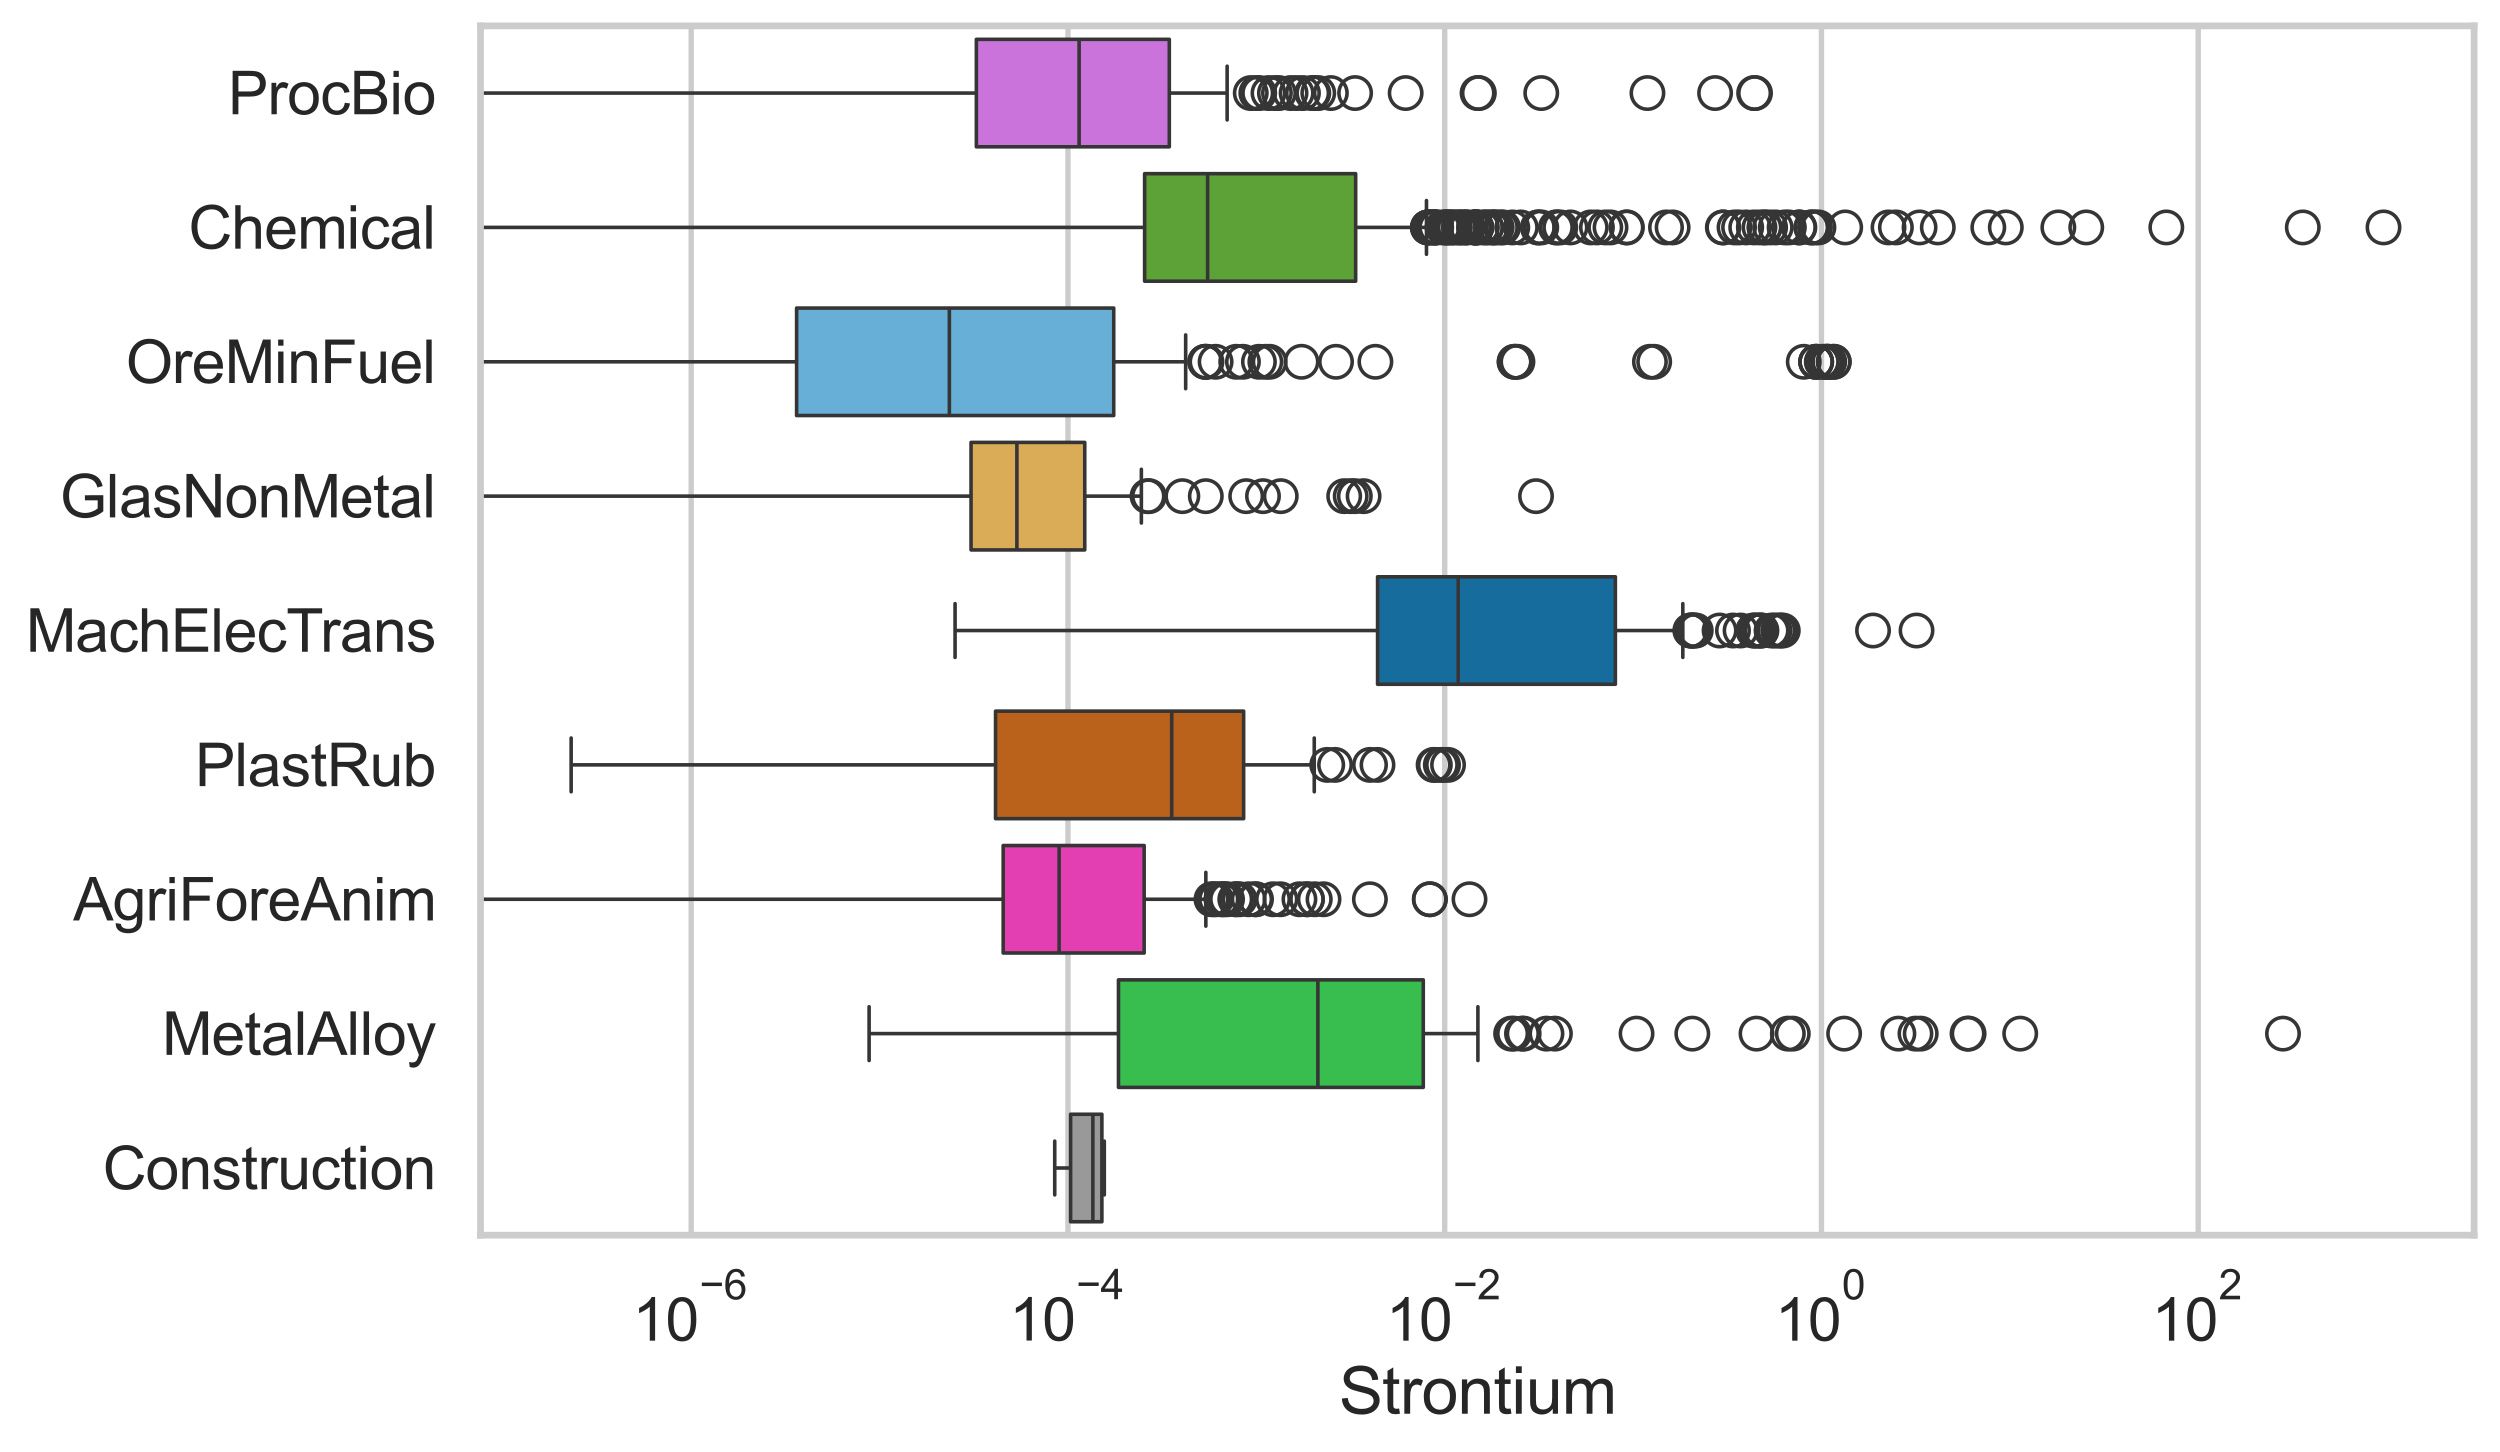<?xml version="1.0" encoding="utf-8" standalone="no"?>
<!DOCTYPE svg PUBLIC "-//W3C//DTD SVG 1.1//EN"
  "http://www.w3.org/Graphics/SVG/1.1/DTD/svg11.dtd">
<svg xmlns:xlink="http://www.w3.org/1999/xlink" width="695.577pt" height="404.121pt" viewBox="0 0 695.577 404.121" xmlns="http://www.w3.org/2000/svg" version="1.1">
 <defs>
  <style type="text/css">*{stroke-linejoin: round; stroke-linecap: butt}</style>
 </defs>
 <g id="figure_1">
  <g id="patch_1">
   <path d="M 0 404.121 
L 695.577 404.121 
L 695.577 0 
L 0 0 
z
" style="fill: #ffffff"/>
  </g>
  <g id="axes_1">
   <g id="patch_2">
    <path d="M 133.697 343.665 
L 688.377 343.665 
L 688.377 7.2 
L 133.697 7.2 
z
" style="fill: #ffffff"/>
   </g>
   <g id="matplotlib.axis_1">
    <g id="xtick_1">
     <g id="line2d_1">
      <path d="M 192.312 343.665 
L 192.312 7.2 
" clip-path="url(#peb1e3282b6)" style="fill: none; stroke: #cccccc; stroke-width: 1.5; stroke-linecap: round"/>
     </g>
     <g id="text_1">
      <!-- $\mathdefault{10^{-6}}$ -->
      <g style="fill: #262626" transform="translate(175.977 373.18) scale(0.165 -0.165)">
       <defs>
        <path id="ArialMT-31" d="M 2384 0 
L 1822 0 
L 1822 3584 
Q 1619 3391 1289 3197 
Q 959 3003 697 2906 
L 697 3450 
Q 1169 3672 1522 3987 
Q 1875 4303 2022 4600 
L 2384 4600 
L 2384 0 
z
" transform="scale(0.016)"/>
        <path id="ArialMT-30" d="M 266 2259 
Q 266 3072 433 3567 
Q 600 4063 929 4331 
Q 1259 4600 1759 4600 
Q 2128 4600 2406 4451 
Q 2684 4303 2865 4023 
Q 3047 3744 3150 3342 
Q 3253 2941 3253 2259 
Q 3253 1453 3087 958 
Q 2922 463 2592 192 
Q 2263 -78 1759 -78 
Q 1097 -78 719 397 
Q 266 969 266 2259 
z
M 844 2259 
Q 844 1131 1108 757 
Q 1372 384 1759 384 
Q 2147 384 2411 759 
Q 2675 1134 2675 2259 
Q 2675 3391 2411 3762 
Q 2147 4134 1753 4134 
Q 1366 4134 1134 3806 
Q 844 3388 844 2259 
z
" transform="scale(0.016)"/>
        <path id="ArialMT-2212" d="M 3381 1997 
L 356 1997 
L 356 2522 
L 3381 2522 
L 3381 1997 
z
" transform="scale(0.016)"/>
        <path id="ArialMT-36" d="M 3184 3459 
L 2625 3416 
Q 2550 3747 2413 3897 
Q 2184 4138 1850 4138 
Q 1581 4138 1378 3988 
Q 1113 3794 959 3422 
Q 806 3050 800 2363 
Q 1003 2672 1297 2822 
Q 1591 2972 1913 2972 
Q 2475 2972 2870 2558 
Q 3266 2144 3266 1488 
Q 3266 1056 3080 686 
Q 2894 316 2569 119 
Q 2244 -78 1831 -78 
Q 1128 -78 684 439 
Q 241 956 241 2144 
Q 241 3472 731 4075 
Q 1159 4600 1884 4600 
Q 2425 4600 2770 4297 
Q 3116 3994 3184 3459 
z
M 888 1484 
Q 888 1194 1011 928 
Q 1134 663 1356 523 
Q 1578 384 1822 384 
Q 2178 384 2434 671 
Q 2691 959 2691 1453 
Q 2691 1928 2437 2201 
Q 2184 2475 1800 2475 
Q 1419 2475 1153 2201 
Q 888 1928 888 1484 
z
" transform="scale(0.016)"/>
       </defs>
       <use xlink:href="#ArialMT-31" transform="translate(0 0.994)"/>
       <use xlink:href="#ArialMT-30" transform="translate(55.615 0.994)"/>
       <use xlink:href="#ArialMT-2212" transform="translate(112.973 70.688) scale(0.7)"/>
       <use xlink:href="#ArialMT-36" transform="translate(153.852 70.688) scale(0.7)"/>
      </g>
     </g>
    </g>
    <g id="xtick_2">
     <g id="line2d_2">
      <path d="M 297.136 343.665 
L 297.136 7.2 
" clip-path="url(#peb1e3282b6)" style="fill: none; stroke: #cccccc; stroke-width: 1.5; stroke-linecap: round"/>
     </g>
     <g id="text_2">
      <!-- $\mathdefault{10^{-4}}$ -->
      <g style="fill: #262626" transform="translate(280.801 373.015) scale(0.165 -0.165)">
       <defs>
        <path id="ArialMT-34" d="M 2069 0 
L 2069 1097 
L 81 1097 
L 81 1613 
L 2172 4581 
L 2631 4581 
L 2631 1613 
L 3250 1613 
L 3250 1097 
L 2631 1097 
L 2631 0 
L 2069 0 
z
M 2069 1613 
L 2069 3678 
L 634 1613 
L 2069 1613 
z
" transform="scale(0.016)"/>
       </defs>
       <use xlink:href="#ArialMT-31" transform="translate(0 0.202)"/>
       <use xlink:href="#ArialMT-30" transform="translate(55.615 0.202)"/>
       <use xlink:href="#ArialMT-2212" transform="translate(112.973 69.895) scale(0.7)"/>
       <use xlink:href="#ArialMT-34" transform="translate(153.852 69.895) scale(0.7)"/>
      </g>
     </g>
    </g>
    <g id="xtick_3">
     <g id="line2d_3">
      <path d="M 401.96 343.665 
L 401.96 7.2 
" clip-path="url(#peb1e3282b6)" style="fill: none; stroke: #cccccc; stroke-width: 1.5; stroke-linecap: round"/>
     </g>
     <g id="text_3">
      <!-- $\mathdefault{10^{-2}}$ -->
      <g style="fill: #262626" transform="translate(385.625 373.18) scale(0.165 -0.165)">
       <defs>
        <path id="ArialMT-32" d="M 3222 541 
L 3222 0 
L 194 0 
Q 188 203 259 391 
Q 375 700 629 1000 
Q 884 1300 1366 1694 
Q 2113 2306 2375 2664 
Q 2638 3022 2638 3341 
Q 2638 3675 2398 3904 
Q 2159 4134 1775 4134 
Q 1369 4134 1125 3890 
Q 881 3647 878 3216 
L 300 3275 
Q 359 3922 746 4261 
Q 1134 4600 1788 4600 
Q 2447 4600 2831 4234 
Q 3216 3869 3216 3328 
Q 3216 3053 3103 2787 
Q 2991 2522 2730 2228 
Q 2469 1934 1863 1422 
Q 1356 997 1212 845 
Q 1069 694 975 541 
L 3222 541 
z
" transform="scale(0.016)"/>
       </defs>
       <use xlink:href="#ArialMT-31" transform="translate(0 0.994)"/>
       <use xlink:href="#ArialMT-30" transform="translate(55.615 0.994)"/>
       <use xlink:href="#ArialMT-2212" transform="translate(112.973 70.688) scale(0.7)"/>
       <use xlink:href="#ArialMT-32" transform="translate(153.852 70.688) scale(0.7)"/>
      </g>
     </g>
    </g>
    <g id="xtick_4">
     <g id="line2d_4">
      <path d="M 506.784 343.665 
L 506.784 7.2 
" clip-path="url(#peb1e3282b6)" style="fill: none; stroke: #cccccc; stroke-width: 1.5; stroke-linecap: round"/>
     </g>
     <g id="text_4">
      <!-- $\mathdefault{10^{0}}$ -->
      <g style="fill: #262626" transform="translate(493.832 373.18) scale(0.165 -0.165)">
       <use xlink:href="#ArialMT-31" transform="translate(0 0.994)"/>
       <use xlink:href="#ArialMT-30" transform="translate(55.615 0.994)"/>
       <use xlink:href="#ArialMT-30" transform="translate(112.973 70.688) scale(0.7)"/>
      </g>
     </g>
    </g>
    <g id="xtick_5">
     <g id="line2d_5">
      <path d="M 611.608 343.665 
L 611.608 7.2 
" clip-path="url(#peb1e3282b6)" style="fill: none; stroke: #cccccc; stroke-width: 1.5; stroke-linecap: round"/>
     </g>
     <g id="text_5">
      <!-- $\mathdefault{10^{2}}$ -->
      <g style="fill: #262626" transform="translate(598.656 373.18) scale(0.165 -0.165)">
       <use xlink:href="#ArialMT-31" transform="translate(0 0.994)"/>
       <use xlink:href="#ArialMT-30" transform="translate(55.615 0.994)"/>
       <use xlink:href="#ArialMT-32" transform="translate(112.973 70.688) scale(0.7)"/>
      </g>
     </g>
    </g>
    <g id="text_6">
     <!-- Strontium -->
     <g style="fill: #262626" transform="translate(372.525 393.344) scale(0.18 -0.18)">
      <defs>
       <path id="ArialMT-53" d="M 288 1472 
L 859 1522 
Q 900 1178 1048 958 
Q 1197 738 1509 602 
Q 1822 466 2213 466 
Q 2559 466 2825 569 
Q 3091 672 3220 851 
Q 3350 1031 3350 1244 
Q 3350 1459 3225 1620 
Q 3100 1781 2813 1891 
Q 2628 1963 1997 2114 
Q 1366 2266 1113 2400 
Q 784 2572 623 2826 
Q 463 3081 463 3397 
Q 463 3744 659 4045 
Q 856 4347 1234 4503 
Q 1613 4659 2075 4659 
Q 2584 4659 2973 4495 
Q 3363 4331 3572 4012 
Q 3781 3694 3797 3291 
L 3216 3247 
Q 3169 3681 2898 3903 
Q 2628 4125 2100 4125 
Q 1550 4125 1298 3923 
Q 1047 3722 1047 3438 
Q 1047 3191 1225 3031 
Q 1400 2872 2139 2705 
Q 2878 2538 3153 2413 
Q 3553 2228 3743 1945 
Q 3934 1663 3934 1294 
Q 3934 928 3725 604 
Q 3516 281 3123 101 
Q 2731 -78 2241 -78 
Q 1619 -78 1198 103 
Q 778 284 539 648 
Q 300 1013 288 1472 
z
" transform="scale(0.016)"/>
       <path id="ArialMT-74" d="M 1650 503 
L 1731 6 
Q 1494 -44 1306 -44 
Q 1000 -44 831 53 
Q 663 150 594 308 
Q 525 466 525 972 
L 525 2881 
L 113 2881 
L 113 3319 
L 525 3319 
L 525 4141 
L 1084 4478 
L 1084 3319 
L 1650 3319 
L 1650 2881 
L 1084 2881 
L 1084 941 
Q 1084 700 1114 631 
Q 1144 563 1211 522 
Q 1278 481 1403 481 
Q 1497 481 1650 503 
z
" transform="scale(0.016)"/>
       <path id="ArialMT-72" d="M 416 0 
L 416 3319 
L 922 3319 
L 922 2816 
Q 1116 3169 1280 3281 
Q 1444 3394 1641 3394 
Q 1925 3394 2219 3213 
L 2025 2691 
Q 1819 2813 1613 2813 
Q 1428 2813 1281 2702 
Q 1134 2591 1072 2394 
Q 978 2094 978 1738 
L 978 0 
L 416 0 
z
" transform="scale(0.016)"/>
       <path id="ArialMT-6f" d="M 213 1659 
Q 213 2581 725 3025 
Q 1153 3394 1769 3394 
Q 2453 3394 2887 2945 
Q 3322 2497 3322 1706 
Q 3322 1066 3130 698 
Q 2938 331 2570 128 
Q 2203 -75 1769 -75 
Q 1072 -75 642 372 
Q 213 819 213 1659 
z
M 791 1659 
Q 791 1022 1069 705 
Q 1347 388 1769 388 
Q 2188 388 2466 706 
Q 2744 1025 2744 1678 
Q 2744 2294 2464 2611 
Q 2184 2928 1769 2928 
Q 1347 2928 1069 2612 
Q 791 2297 791 1659 
z
" transform="scale(0.016)"/>
       <path id="ArialMT-6e" d="M 422 0 
L 422 3319 
L 928 3319 
L 928 2847 
Q 1294 3394 1984 3394 
Q 2284 3394 2536 3286 
Q 2788 3178 2913 3003 
Q 3038 2828 3088 2588 
Q 3119 2431 3119 2041 
L 3119 0 
L 2556 0 
L 2556 2019 
Q 2556 2363 2490 2533 
Q 2425 2703 2258 2804 
Q 2091 2906 1866 2906 
Q 1506 2906 1245 2678 
Q 984 2450 984 1813 
L 984 0 
L 422 0 
z
" transform="scale(0.016)"/>
       <path id="ArialMT-69" d="M 425 3934 
L 425 4581 
L 988 4581 
L 988 3934 
L 425 3934 
z
M 425 0 
L 425 3319 
L 988 3319 
L 988 0 
L 425 0 
z
" transform="scale(0.016)"/>
       <path id="ArialMT-75" d="M 2597 0 
L 2597 488 
Q 2209 -75 1544 -75 
Q 1250 -75 995 37 
Q 741 150 617 320 
Q 494 491 444 738 
Q 409 903 409 1263 
L 409 3319 
L 972 3319 
L 972 1478 
Q 972 1038 1006 884 
Q 1059 663 1231 536 
Q 1403 409 1656 409 
Q 1909 409 2131 539 
Q 2353 669 2445 892 
Q 2538 1116 2538 1541 
L 2538 3319 
L 3100 3319 
L 3100 0 
L 2597 0 
z
" transform="scale(0.016)"/>
       <path id="ArialMT-6d" d="M 422 0 
L 422 3319 
L 925 3319 
L 925 2853 
Q 1081 3097 1340 3245 
Q 1600 3394 1931 3394 
Q 2300 3394 2536 3241 
Q 2772 3088 2869 2813 
Q 3263 3394 3894 3394 
Q 4388 3394 4653 3120 
Q 4919 2847 4919 2278 
L 4919 0 
L 4359 0 
L 4359 2091 
Q 4359 2428 4304 2576 
Q 4250 2725 4106 2815 
Q 3963 2906 3769 2906 
Q 3419 2906 3187 2673 
Q 2956 2441 2956 1928 
L 2956 0 
L 2394 0 
L 2394 2156 
Q 2394 2531 2256 2718 
Q 2119 2906 1806 2906 
Q 1569 2906 1367 2781 
Q 1166 2656 1075 2415 
Q 984 2175 984 1722 
L 984 0 
L 422 0 
z
" transform="scale(0.016)"/>
      </defs>
      <use xlink:href="#ArialMT-53"/>
      <use xlink:href="#ArialMT-74" transform="translate(66.699 0)"/>
      <use xlink:href="#ArialMT-72" transform="translate(94.482 0)"/>
      <use xlink:href="#ArialMT-6f" transform="translate(127.783 0)"/>
      <use xlink:href="#ArialMT-6e" transform="translate(183.398 0)"/>
      <use xlink:href="#ArialMT-74" transform="translate(239.014 0)"/>
      <use xlink:href="#ArialMT-69" transform="translate(266.797 0)"/>
      <use xlink:href="#ArialMT-75" transform="translate(289.014 0)"/>
      <use xlink:href="#ArialMT-6d" transform="translate(344.629 0)"/>
     </g>
    </g>
   </g>
   <g id="matplotlib.axis_2">
    <g id="ytick_1">
     <g id="text_7">
      <!-- ProcBio -->
      <g style="fill: #262626" transform="translate(63.424 31.798) scale(0.165 -0.165)">
       <defs>
        <path id="ArialMT-50" d="M 494 0 
L 494 4581 
L 2222 4581 
Q 2678 4581 2919 4538 
Q 3256 4481 3484 4323 
Q 3713 4166 3852 3881 
Q 3991 3597 3991 3256 
Q 3991 2672 3619 2267 
Q 3247 1863 2275 1863 
L 1100 1863 
L 1100 0 
L 494 0 
z
M 1100 2403 
L 2284 2403 
Q 2872 2403 3119 2622 
Q 3366 2841 3366 3238 
Q 3366 3525 3220 3729 
Q 3075 3934 2838 4000 
Q 2684 4041 2272 4041 
L 1100 4041 
L 1100 2403 
z
" transform="scale(0.016)"/>
        <path id="ArialMT-63" d="M 2588 1216 
L 3141 1144 
Q 3050 572 2676 248 
Q 2303 -75 1759 -75 
Q 1078 -75 664 370 
Q 250 816 250 1647 
Q 250 2184 428 2587 
Q 606 2991 970 3192 
Q 1334 3394 1763 3394 
Q 2303 3394 2647 3120 
Q 2991 2847 3088 2344 
L 2541 2259 
Q 2463 2594 2264 2762 
Q 2066 2931 1784 2931 
Q 1359 2931 1093 2626 
Q 828 2322 828 1663 
Q 828 994 1084 691 
Q 1341 388 1753 388 
Q 2084 388 2306 591 
Q 2528 794 2588 1216 
z
" transform="scale(0.016)"/>
        <path id="ArialMT-42" d="M 469 0 
L 469 4581 
L 2188 4581 
Q 2713 4581 3030 4442 
Q 3347 4303 3526 4014 
Q 3706 3725 3706 3409 
Q 3706 3116 3547 2856 
Q 3388 2597 3066 2438 
Q 3481 2316 3704 2022 
Q 3928 1728 3928 1328 
Q 3928 1006 3792 729 
Q 3656 453 3456 303 
Q 3256 153 2954 76 
Q 2653 0 2216 0 
L 469 0 
z
M 1075 2656 
L 2066 2656 
Q 2469 2656 2644 2709 
Q 2875 2778 2992 2937 
Q 3109 3097 3109 3338 
Q 3109 3566 3000 3739 
Q 2891 3913 2687 3977 
Q 2484 4041 1991 4041 
L 1075 4041 
L 1075 2656 
z
M 1075 541 
L 2216 541 
Q 2509 541 2628 563 
Q 2838 600 2978 687 
Q 3119 775 3209 942 
Q 3300 1109 3300 1328 
Q 3300 1584 3169 1773 
Q 3038 1963 2805 2039 
Q 2572 2116 2134 2116 
L 1075 2116 
L 1075 541 
z
" transform="scale(0.016)"/>
       </defs>
       <use xlink:href="#ArialMT-50"/>
       <use xlink:href="#ArialMT-72" transform="translate(66.699 0)"/>
       <use xlink:href="#ArialMT-6f" transform="translate(100 0)"/>
       <use xlink:href="#ArialMT-63" transform="translate(155.615 0)"/>
       <use xlink:href="#ArialMT-42" transform="translate(205.615 0)"/>
       <use xlink:href="#ArialMT-69" transform="translate(272.314 0)"/>
       <use xlink:href="#ArialMT-6f" transform="translate(294.531 0)"/>
      </g>
     </g>
    </g>
    <g id="ytick_2">
     <g id="text_8">
      <!-- Chemical -->
      <g style="fill: #262626" transform="translate(52.428 69.183) scale(0.165 -0.165)">
       <defs>
        <path id="ArialMT-43" d="M 3763 1606 
L 4369 1453 
Q 4178 706 3683 314 
Q 3188 -78 2472 -78 
Q 1731 -78 1267 223 
Q 803 525 561 1097 
Q 319 1669 319 2325 
Q 319 3041 592 3573 
Q 866 4106 1370 4382 
Q 1875 4659 2481 4659 
Q 3169 4659 3637 4309 
Q 4106 3959 4291 3325 
L 3694 3184 
Q 3534 3684 3231 3912 
Q 2928 4141 2469 4141 
Q 1941 4141 1586 3887 
Q 1231 3634 1087 3207 
Q 944 2781 944 2328 
Q 944 1744 1114 1308 
Q 1284 872 1643 656 
Q 2003 441 2422 441 
Q 2931 441 3284 734 
Q 3638 1028 3763 1606 
z
" transform="scale(0.016)"/>
        <path id="ArialMT-68" d="M 422 0 
L 422 4581 
L 984 4581 
L 984 2938 
Q 1378 3394 1978 3394 
Q 2347 3394 2619 3248 
Q 2891 3103 3008 2847 
Q 3125 2591 3125 2103 
L 3125 0 
L 2563 0 
L 2563 2103 
Q 2563 2525 2380 2717 
Q 2197 2909 1863 2909 
Q 1613 2909 1392 2779 
Q 1172 2650 1078 2428 
Q 984 2206 984 1816 
L 984 0 
L 422 0 
z
" transform="scale(0.016)"/>
        <path id="ArialMT-65" d="M 2694 1069 
L 3275 997 
Q 3138 488 2766 206 
Q 2394 -75 1816 -75 
Q 1088 -75 661 373 
Q 234 822 234 1631 
Q 234 2469 665 2931 
Q 1097 3394 1784 3394 
Q 2450 3394 2872 2941 
Q 3294 2488 3294 1666 
Q 3294 1616 3291 1516 
L 816 1516 
Q 847 969 1125 678 
Q 1403 388 1819 388 
Q 2128 388 2347 550 
Q 2566 713 2694 1069 
z
M 847 1978 
L 2700 1978 
Q 2663 2397 2488 2606 
Q 2219 2931 1791 2931 
Q 1403 2931 1139 2672 
Q 875 2413 847 1978 
z
" transform="scale(0.016)"/>
        <path id="ArialMT-61" d="M 2588 409 
Q 2275 144 1986 34 
Q 1697 -75 1366 -75 
Q 819 -75 525 192 
Q 231 459 231 875 
Q 231 1119 342 1320 
Q 453 1522 633 1644 
Q 813 1766 1038 1828 
Q 1203 1872 1538 1913 
Q 2219 1994 2541 2106 
Q 2544 2222 2544 2253 
Q 2544 2597 2384 2738 
Q 2169 2928 1744 2928 
Q 1347 2928 1158 2789 
Q 969 2650 878 2297 
L 328 2372 
Q 403 2725 575 2942 
Q 747 3159 1072 3276 
Q 1397 3394 1825 3394 
Q 2250 3394 2515 3294 
Q 2781 3194 2906 3042 
Q 3031 2891 3081 2659 
Q 3109 2516 3109 2141 
L 3109 1391 
Q 3109 606 3145 398 
Q 3181 191 3288 0 
L 2700 0 
Q 2613 175 2588 409 
z
M 2541 1666 
Q 2234 1541 1622 1453 
Q 1275 1403 1131 1340 
Q 988 1278 909 1158 
Q 831 1038 831 891 
Q 831 666 1001 516 
Q 1172 366 1500 366 
Q 1825 366 2078 508 
Q 2331 650 2450 897 
Q 2541 1088 2541 1459 
L 2541 1666 
z
" transform="scale(0.016)"/>
        <path id="ArialMT-6c" d="M 409 0 
L 409 4581 
L 972 4581 
L 972 0 
L 409 0 
z
" transform="scale(0.016)"/>
       </defs>
       <use xlink:href="#ArialMT-43"/>
       <use xlink:href="#ArialMT-68" transform="translate(72.217 0)"/>
       <use xlink:href="#ArialMT-65" transform="translate(127.832 0)"/>
       <use xlink:href="#ArialMT-6d" transform="translate(183.447 0)"/>
       <use xlink:href="#ArialMT-69" transform="translate(266.748 0)"/>
       <use xlink:href="#ArialMT-63" transform="translate(288.965 0)"/>
       <use xlink:href="#ArialMT-61" transform="translate(338.965 0)"/>
       <use xlink:href="#ArialMT-6c" transform="translate(394.58 0)"/>
      </g>
     </g>
    </g>
    <g id="ytick_3">
     <g id="text_9">
      <!-- OreMinFuel -->
      <g style="fill: #262626" transform="translate(35.013 106.568) scale(0.165 -0.165)">
       <defs>
        <path id="ArialMT-4f" d="M 309 2231 
Q 309 3372 921 4017 
Q 1534 4663 2503 4663 
Q 3138 4663 3647 4359 
Q 4156 4056 4423 3514 
Q 4691 2972 4691 2284 
Q 4691 1588 4409 1038 
Q 4128 488 3612 205 
Q 3097 -78 2500 -78 
Q 1853 -78 1343 234 
Q 834 547 571 1087 
Q 309 1628 309 2231 
z
M 934 2222 
Q 934 1394 1379 917 
Q 1825 441 2497 441 
Q 3181 441 3623 922 
Q 4066 1403 4066 2288 
Q 4066 2847 3877 3264 
Q 3688 3681 3323 3911 
Q 2959 4141 2506 4141 
Q 1863 4141 1398 3698 
Q 934 3256 934 2222 
z
" transform="scale(0.016)"/>
        <path id="ArialMT-4d" d="M 475 0 
L 475 4581 
L 1388 4581 
L 2472 1338 
Q 2622 884 2691 659 
Q 2769 909 2934 1394 
L 4031 4581 
L 4847 4581 
L 4847 0 
L 4263 0 
L 4263 3834 
L 2931 0 
L 2384 0 
L 1059 3900 
L 1059 0 
L 475 0 
z
" transform="scale(0.016)"/>
        <path id="ArialMT-46" d="M 525 0 
L 525 4581 
L 3616 4581 
L 3616 4041 
L 1131 4041 
L 1131 2622 
L 3281 2622 
L 3281 2081 
L 1131 2081 
L 1131 0 
L 525 0 
z
" transform="scale(0.016)"/>
       </defs>
       <use xlink:href="#ArialMT-4f"/>
       <use xlink:href="#ArialMT-72" transform="translate(77.783 0)"/>
       <use xlink:href="#ArialMT-65" transform="translate(111.084 0)"/>
       <use xlink:href="#ArialMT-4d" transform="translate(166.699 0)"/>
       <use xlink:href="#ArialMT-69" transform="translate(250 0)"/>
       <use xlink:href="#ArialMT-6e" transform="translate(272.217 0)"/>
       <use xlink:href="#ArialMT-46" transform="translate(327.832 0)"/>
       <use xlink:href="#ArialMT-75" transform="translate(388.916 0)"/>
       <use xlink:href="#ArialMT-65" transform="translate(444.531 0)"/>
       <use xlink:href="#ArialMT-6c" transform="translate(500.146 0)"/>
      </g>
     </g>
    </g>
    <g id="ytick_4">
     <g id="text_10">
      <!-- GlasNonMetal -->
      <g style="fill: #262626" transform="translate(16.659 143.953) scale(0.165 -0.165)">
       <defs>
        <path id="ArialMT-47" d="M 2638 1797 
L 2638 2334 
L 4578 2338 
L 4578 638 
Q 4131 281 3656 101 
Q 3181 -78 2681 -78 
Q 2006 -78 1454 211 
Q 903 500 622 1047 
Q 341 1594 341 2269 
Q 341 2938 620 3517 
Q 900 4097 1425 4378 
Q 1950 4659 2634 4659 
Q 3131 4659 3532 4498 
Q 3934 4338 4162 4050 
Q 4391 3763 4509 3300 
L 3963 3150 
Q 3859 3500 3706 3700 
Q 3553 3900 3268 4020 
Q 2984 4141 2638 4141 
Q 2222 4141 1919 4014 
Q 1616 3888 1430 3681 
Q 1244 3475 1141 3228 
Q 966 2803 966 2306 
Q 966 1694 1177 1281 
Q 1388 869 1791 669 
Q 2194 469 2647 469 
Q 3041 469 3416 620 
Q 3791 772 3984 944 
L 3984 1797 
L 2638 1797 
z
" transform="scale(0.016)"/>
        <path id="ArialMT-73" d="M 197 991 
L 753 1078 
Q 800 744 1014 566 
Q 1228 388 1613 388 
Q 2000 388 2187 545 
Q 2375 703 2375 916 
Q 2375 1106 2209 1216 
Q 2094 1291 1634 1406 
Q 1016 1563 777 1677 
Q 538 1791 414 1992 
Q 291 2194 291 2438 
Q 291 2659 392 2848 
Q 494 3038 669 3163 
Q 800 3259 1026 3326 
Q 1253 3394 1513 3394 
Q 1903 3394 2198 3281 
Q 2494 3169 2634 2976 
Q 2775 2784 2828 2463 
L 2278 2388 
Q 2241 2644 2061 2787 
Q 1881 2931 1553 2931 
Q 1166 2931 1000 2803 
Q 834 2675 834 2503 
Q 834 2394 903 2306 
Q 972 2216 1119 2156 
Q 1203 2125 1616 2013 
Q 2213 1853 2448 1751 
Q 2684 1650 2818 1456 
Q 2953 1263 2953 975 
Q 2953 694 2789 445 
Q 2625 197 2315 61 
Q 2006 -75 1616 -75 
Q 969 -75 630 194 
Q 291 463 197 991 
z
" transform="scale(0.016)"/>
        <path id="ArialMT-4e" d="M 488 0 
L 488 4581 
L 1109 4581 
L 3516 984 
L 3516 4581 
L 4097 4581 
L 4097 0 
L 3475 0 
L 1069 3600 
L 1069 0 
L 488 0 
z
" transform="scale(0.016)"/>
       </defs>
       <use xlink:href="#ArialMT-47"/>
       <use xlink:href="#ArialMT-6c" transform="translate(77.783 0)"/>
       <use xlink:href="#ArialMT-61" transform="translate(100 0)"/>
       <use xlink:href="#ArialMT-73" transform="translate(155.615 0)"/>
       <use xlink:href="#ArialMT-4e" transform="translate(205.615 0)"/>
       <use xlink:href="#ArialMT-6f" transform="translate(277.832 0)"/>
       <use xlink:href="#ArialMT-6e" transform="translate(333.447 0)"/>
       <use xlink:href="#ArialMT-4d" transform="translate(389.062 0)"/>
       <use xlink:href="#ArialMT-65" transform="translate(472.363 0)"/>
       <use xlink:href="#ArialMT-74" transform="translate(527.979 0)"/>
       <use xlink:href="#ArialMT-61" transform="translate(555.762 0)"/>
       <use xlink:href="#ArialMT-6c" transform="translate(611.377 0)"/>
      </g>
     </g>
    </g>
    <g id="ytick_5">
     <g id="text_11">
      <!-- MachElecTrans -->
      <g style="fill: #262626" transform="translate(7.2 181.337) scale(0.165 -0.165)">
       <defs>
        <path id="ArialMT-45" d="M 506 0 
L 506 4581 
L 3819 4581 
L 3819 4041 
L 1113 4041 
L 1113 2638 
L 3647 2638 
L 3647 2100 
L 1113 2100 
L 1113 541 
L 3925 541 
L 3925 0 
L 506 0 
z
" transform="scale(0.016)"/>
        <path id="ArialMT-54" d="M 1659 0 
L 1659 4041 
L 150 4041 
L 150 4581 
L 3781 4581 
L 3781 4041 
L 2266 4041 
L 2266 0 
L 1659 0 
z
" transform="scale(0.016)"/>
       </defs>
       <use xlink:href="#ArialMT-4d"/>
       <use xlink:href="#ArialMT-61" transform="translate(83.301 0)"/>
       <use xlink:href="#ArialMT-63" transform="translate(138.916 0)"/>
       <use xlink:href="#ArialMT-68" transform="translate(188.916 0)"/>
       <use xlink:href="#ArialMT-45" transform="translate(244.531 0)"/>
       <use xlink:href="#ArialMT-6c" transform="translate(311.23 0)"/>
       <use xlink:href="#ArialMT-65" transform="translate(333.447 0)"/>
       <use xlink:href="#ArialMT-63" transform="translate(389.062 0)"/>
       <use xlink:href="#ArialMT-54" transform="translate(439.062 0)"/>
       <use xlink:href="#ArialMT-72" transform="translate(496.396 0)"/>
       <use xlink:href="#ArialMT-61" transform="translate(529.697 0)"/>
       <use xlink:href="#ArialMT-6e" transform="translate(585.312 0)"/>
       <use xlink:href="#ArialMT-73" transform="translate(640.928 0)"/>
      </g>
     </g>
    </g>
    <g id="ytick_6">
     <g id="text_12">
      <!-- PlastRub -->
      <g style="fill: #262626" transform="translate(54.248 218.722) scale(0.165 -0.165)">
       <defs>
        <path id="ArialMT-52" d="M 503 0 
L 503 4581 
L 2534 4581 
Q 3147 4581 3465 4457 
Q 3784 4334 3975 4021 
Q 4166 3709 4166 3331 
Q 4166 2844 3850 2509 
Q 3534 2175 2875 2084 
Q 3116 1969 3241 1856 
Q 3506 1613 3744 1247 
L 4541 0 
L 3778 0 
L 3172 953 
Q 2906 1366 2734 1584 
Q 2563 1803 2427 1890 
Q 2291 1978 2150 2013 
Q 2047 2034 1813 2034 
L 1109 2034 
L 1109 0 
L 503 0 
z
M 1109 2559 
L 2413 2559 
Q 2828 2559 3062 2645 
Q 3297 2731 3419 2920 
Q 3541 3109 3541 3331 
Q 3541 3656 3305 3865 
Q 3069 4075 2559 4075 
L 1109 4075 
L 1109 2559 
z
" transform="scale(0.016)"/>
        <path id="ArialMT-62" d="M 941 0 
L 419 0 
L 419 4581 
L 981 4581 
L 981 2947 
Q 1338 3394 1891 3394 
Q 2197 3394 2470 3270 
Q 2744 3147 2920 2923 
Q 3097 2700 3197 2384 
Q 3297 2069 3297 1709 
Q 3297 856 2875 390 
Q 2453 -75 1863 -75 
Q 1275 -75 941 416 
L 941 0 
z
M 934 1684 
Q 934 1088 1097 822 
Q 1363 388 1816 388 
Q 2184 388 2453 708 
Q 2722 1028 2722 1663 
Q 2722 2313 2464 2622 
Q 2206 2931 1841 2931 
Q 1472 2931 1203 2611 
Q 934 2291 934 1684 
z
" transform="scale(0.016)"/>
       </defs>
       <use xlink:href="#ArialMT-50"/>
       <use xlink:href="#ArialMT-6c" transform="translate(66.699 0)"/>
       <use xlink:href="#ArialMT-61" transform="translate(88.916 0)"/>
       <use xlink:href="#ArialMT-73" transform="translate(144.531 0)"/>
       <use xlink:href="#ArialMT-74" transform="translate(194.531 0)"/>
       <use xlink:href="#ArialMT-52" transform="translate(222.314 0)"/>
       <use xlink:href="#ArialMT-75" transform="translate(294.531 0)"/>
       <use xlink:href="#ArialMT-62" transform="translate(350.146 0)"/>
      </g>
     </g>
    </g>
    <g id="ytick_7">
     <g id="text_13">
      <!-- AgriForeAnim -->
      <g style="fill: #262626" transform="translate(20.341 256.107) scale(0.165 -0.165)">
       <defs>
        <path id="ArialMT-41" d="M -9 0 
L 1750 4581 
L 2403 4581 
L 4278 0 
L 3588 0 
L 3053 1388 
L 1138 1388 
L 634 0 
L -9 0 
z
M 1313 1881 
L 2866 1881 
L 2388 3150 
Q 2169 3728 2063 4100 
Q 1975 3659 1816 3225 
L 1313 1881 
z
" transform="scale(0.016)"/>
        <path id="ArialMT-67" d="M 319 -275 
L 866 -356 
Q 900 -609 1056 -725 
Q 1266 -881 1628 -881 
Q 2019 -881 2231 -725 
Q 2444 -569 2519 -288 
Q 2563 -116 2559 434 
Q 2191 0 1641 0 
Q 956 0 581 494 
Q 206 988 206 1678 
Q 206 2153 378 2554 
Q 550 2956 876 3175 
Q 1203 3394 1644 3394 
Q 2231 3394 2613 2919 
L 2613 3319 
L 3131 3319 
L 3131 450 
Q 3131 -325 2973 -648 
Q 2816 -972 2473 -1159 
Q 2131 -1347 1631 -1347 
Q 1038 -1347 672 -1080 
Q 306 -813 319 -275 
z
M 784 1719 
Q 784 1066 1043 766 
Q 1303 466 1694 466 
Q 2081 466 2343 764 
Q 2606 1063 2606 1700 
Q 2606 2309 2336 2618 
Q 2066 2928 1684 2928 
Q 1309 2928 1046 2623 
Q 784 2319 784 1719 
z
" transform="scale(0.016)"/>
       </defs>
       <use xlink:href="#ArialMT-41"/>
       <use xlink:href="#ArialMT-67" transform="translate(66.699 0)"/>
       <use xlink:href="#ArialMT-72" transform="translate(122.314 0)"/>
       <use xlink:href="#ArialMT-69" transform="translate(155.615 0)"/>
       <use xlink:href="#ArialMT-46" transform="translate(177.832 0)"/>
       <use xlink:href="#ArialMT-6f" transform="translate(238.916 0)"/>
       <use xlink:href="#ArialMT-72" transform="translate(294.531 0)"/>
       <use xlink:href="#ArialMT-65" transform="translate(327.832 0)"/>
       <use xlink:href="#ArialMT-41" transform="translate(383.447 0)"/>
       <use xlink:href="#ArialMT-6e" transform="translate(450.146 0)"/>
       <use xlink:href="#ArialMT-69" transform="translate(505.762 0)"/>
       <use xlink:href="#ArialMT-6d" transform="translate(527.979 0)"/>
      </g>
     </g>
    </g>
    <g id="ytick_8">
     <g id="text_14">
      <!-- MetalAlloy -->
      <g style="fill: #262626" transform="translate(45.088 293.492) scale(0.165 -0.165)">
       <defs>
        <path id="ArialMT-79" d="M 397 -1278 
L 334 -750 
Q 519 -800 656 -800 
Q 844 -800 956 -737 
Q 1069 -675 1141 -563 
Q 1194 -478 1313 -144 
Q 1328 -97 1363 -6 
L 103 3319 
L 709 3319 
L 1400 1397 
Q 1534 1031 1641 628 
Q 1738 1016 1872 1384 
L 2581 3319 
L 3144 3319 
L 1881 -56 
Q 1678 -603 1566 -809 
Q 1416 -1088 1222 -1217 
Q 1028 -1347 759 -1347 
Q 597 -1347 397 -1278 
z
" transform="scale(0.016)"/>
       </defs>
       <use xlink:href="#ArialMT-4d"/>
       <use xlink:href="#ArialMT-65" transform="translate(83.301 0)"/>
       <use xlink:href="#ArialMT-74" transform="translate(138.916 0)"/>
       <use xlink:href="#ArialMT-61" transform="translate(166.699 0)"/>
       <use xlink:href="#ArialMT-6c" transform="translate(222.314 0)"/>
       <use xlink:href="#ArialMT-41" transform="translate(244.531 0)"/>
       <use xlink:href="#ArialMT-6c" transform="translate(311.23 0)"/>
       <use xlink:href="#ArialMT-6c" transform="translate(333.447 0)"/>
       <use xlink:href="#ArialMT-6f" transform="translate(355.664 0)"/>
       <use xlink:href="#ArialMT-79" transform="translate(411.279 0)"/>
      </g>
     </g>
    </g>
    <g id="ytick_9">
     <g id="text_15">
      <!-- Construction -->
      <g style="fill: #262626" transform="translate(28.575 330.877) scale(0.165 -0.165)">
       <use xlink:href="#ArialMT-43"/>
       <use xlink:href="#ArialMT-6f" transform="translate(72.217 0)"/>
       <use xlink:href="#ArialMT-6e" transform="translate(127.832 0)"/>
       <use xlink:href="#ArialMT-73" transform="translate(183.447 0)"/>
       <use xlink:href="#ArialMT-74" transform="translate(233.447 0)"/>
       <use xlink:href="#ArialMT-72" transform="translate(261.23 0)"/>
       <use xlink:href="#ArialMT-75" transform="translate(294.531 0)"/>
       <use xlink:href="#ArialMT-63" transform="translate(350.146 0)"/>
       <use xlink:href="#ArialMT-74" transform="translate(400.146 0)"/>
       <use xlink:href="#ArialMT-69" transform="translate(427.93 0)"/>
       <use xlink:href="#ArialMT-6f" transform="translate(450.146 0)"/>
       <use xlink:href="#ArialMT-6e" transform="translate(505.762 0)"/>
      </g>
     </g>
    </g>
   </g>
   <g id="patch_3">
    <path d="M 271.654 10.938 
L 271.654 40.846 
L 325.336 40.846 
L 325.336 10.938 
L 271.654 10.938 
z
" clip-path="url(#peb1e3282b6)" style="fill: #ca74db; stroke: #353535; stroke-linejoin: miter"/>
   </g>
   <g id="line2d_6">
    <path d="M 271.654 25.892 
L -1 25.892 
" clip-path="url(#peb1e3282b6)" style="fill: none; stroke: #353535"/>
   </g>
   <g id="line2d_7">
    <path d="M 325.336 25.892 
L 341.428 25.892 
" clip-path="url(#peb1e3282b6)" style="fill: none; stroke: #353535"/>
   </g>
   <g id="line2d_8">
    <path clip-path="url(#peb1e3282b6)" style="fill: none; stroke: #353535; stroke-linecap: round"/>
   </g>
   <g id="line2d_9">
    <path d="M 341.428 18.415 
L 341.428 33.369 
" clip-path="url(#peb1e3282b6)" style="fill: none; stroke: #353535; stroke-linecap: round"/>
   </g>
   <g id="line2d_10">
    <defs>
     <path id="m1ddb6ef4d0" d="M 0 4.5 
C 1.193 4.5 2.338 4.026 3.182 3.182 
C 4.026 2.338 4.5 1.193 4.5 0 
C 4.5 -1.193 4.026 -2.338 3.182 -3.182 
C 2.338 -4.026 1.193 -4.5 0 -4.5 
C -1.193 -4.5 -2.338 -4.026 -3.182 -3.182 
C -4.026 -2.338 -4.5 -1.193 -4.5 0 
C -4.5 1.193 -4.026 2.338 -3.182 3.182 
C -2.338 4.026 -1.193 4.5 0 4.5 
z
" style="stroke: #353535"/>
    </defs>
    <g clip-path="url(#peb1e3282b6)">
     <use xlink:href="#m1ddb6ef4d0" x="428.823" y="25.892" style="fill-opacity: 0; stroke: #353535"/>
     <use xlink:href="#m1ddb6ef4d0" x="355.849" y="25.892" style="fill-opacity: 0; stroke: #353535"/>
     <use xlink:href="#m1ddb6ef4d0" x="366.782" y="25.892" style="fill-opacity: 0; stroke: #353535"/>
     <use xlink:href="#m1ddb6ef4d0" x="488.057" y="25.892" style="fill-opacity: 0; stroke: #353535"/>
     <use xlink:href="#m1ddb6ef4d0" x="458.372" y="25.892" style="fill-opacity: 0; stroke: #353535"/>
     <use xlink:href="#m1ddb6ef4d0" x="349.545" y="25.892" style="fill-opacity: 0; stroke: #353535"/>
     <use xlink:href="#m1ddb6ef4d0" x="488.299" y="25.892" style="fill-opacity: 0; stroke: #353535"/>
     <use xlink:href="#m1ddb6ef4d0" x="477.19" y="25.892" style="fill-opacity: 0; stroke: #353535"/>
     <use xlink:href="#m1ddb6ef4d0" x="360.761" y="25.892" style="fill-opacity: 0; stroke: #353535"/>
     <use xlink:href="#m1ddb6ef4d0" x="365.409" y="25.892" style="fill-opacity: 0; stroke: #353535"/>
     <use xlink:href="#m1ddb6ef4d0" x="352.927" y="25.892" style="fill-opacity: 0; stroke: #353535"/>
     <use xlink:href="#m1ddb6ef4d0" x="377.032" y="25.892" style="fill-opacity: 0; stroke: #353535"/>
     <use xlink:href="#m1ddb6ef4d0" x="391.096" y="25.892" style="fill-opacity: 0; stroke: #353535"/>
     <use xlink:href="#m1ddb6ef4d0" x="365.092" y="25.892" style="fill-opacity: 0; stroke: #353535"/>
     <use xlink:href="#m1ddb6ef4d0" x="347.998" y="25.892" style="fill-opacity: 0; stroke: #353535"/>
     <use xlink:href="#m1ddb6ef4d0" x="362.52" y="25.892" style="fill-opacity: 0; stroke: #353535"/>
     <use xlink:href="#m1ddb6ef4d0" x="411.105" y="25.892" style="fill-opacity: 0; stroke: #353535"/>
     <use xlink:href="#m1ddb6ef4d0" x="359.071" y="25.892" style="fill-opacity: 0; stroke: #353535"/>
     <use xlink:href="#m1ddb6ef4d0" x="350.344" y="25.892" style="fill-opacity: 0; stroke: #353535"/>
     <use xlink:href="#m1ddb6ef4d0" x="354.719" y="25.892" style="fill-opacity: 0; stroke: #353535"/>
     <use xlink:href="#m1ddb6ef4d0" x="411.462" y="25.892" style="fill-opacity: 0; stroke: #353535"/>
     <use xlink:href="#m1ddb6ef4d0" x="370.288" y="25.892" style="fill-opacity: 0; stroke: #353535"/>
    </g>
   </g>
   <g id="patch_4">
    <path d="M 318.469 48.323 
L 318.469 78.231 
L 377.188 78.231 
L 377.188 48.323 
L 318.469 48.323 
z
" clip-path="url(#peb1e3282b6)" style="fill: #5ca236; stroke: #353535; stroke-linejoin: miter"/>
   </g>
   <g id="line2d_11">
    <path d="M 318.469 63.277 
L -1 63.277 
" clip-path="url(#peb1e3282b6)" style="fill: none; stroke: #353535"/>
   </g>
   <g id="line2d_12">
    <path d="M 377.188 63.277 
L 396.889 63.277 
" clip-path="url(#peb1e3282b6)" style="fill: none; stroke: #353535"/>
   </g>
   <g id="line2d_13">
    <path clip-path="url(#peb1e3282b6)" style="fill: none; stroke: #353535; stroke-linecap: round"/>
   </g>
   <g id="line2d_14">
    <path d="M 396.889 55.8 
L 396.889 70.754 
" clip-path="url(#peb1e3282b6)" style="fill: none; stroke: #353535; stroke-linecap: round"/>
   </g>
   <g id="line2d_15">
    <g clip-path="url(#peb1e3282b6)">
     <use xlink:href="#m1ddb6ef4d0" x="503.984" y="63.277" style="fill-opacity: 0; stroke: #353535"/>
     <use xlink:href="#m1ddb6ef4d0" x="479.496" y="63.277" style="fill-opacity: 0; stroke: #353535"/>
     <use xlink:href="#m1ddb6ef4d0" x="413.468" y="63.277" style="fill-opacity: 0; stroke: #353535"/>
     <use xlink:href="#m1ddb6ef4d0" x="527.497" y="63.277" style="fill-opacity: 0; stroke: #353535"/>
     <use xlink:href="#m1ddb6ef4d0" x="416.423" y="63.277" style="fill-opacity: 0; stroke: #353535"/>
     <use xlink:href="#m1ddb6ef4d0" x="399.561" y="63.277" style="fill-opacity: 0; stroke: #353535"/>
     <use xlink:href="#m1ddb6ef4d0" x="398.305" y="63.277" style="fill-opacity: 0; stroke: #353535"/>
     <use xlink:href="#m1ddb6ef4d0" x="428.828" y="63.277" style="fill-opacity: 0; stroke: #353535"/>
     <use xlink:href="#m1ddb6ef4d0" x="404.804" y="63.277" style="fill-opacity: 0; stroke: #353535"/>
     <use xlink:href="#m1ddb6ef4d0" x="602.738" y="63.277" style="fill-opacity: 0; stroke: #353535"/>
     <use xlink:href="#m1ddb6ef4d0" x="402.168" y="63.277" style="fill-opacity: 0; stroke: #353535"/>
     <use xlink:href="#m1ddb6ef4d0" x="580.455" y="63.277" style="fill-opacity: 0; stroke: #353535"/>
     <use xlink:href="#m1ddb6ef4d0" x="415.325" y="63.277" style="fill-opacity: 0; stroke: #353535"/>
     <use xlink:href="#m1ddb6ef4d0" x="410.741" y="63.277" style="fill-opacity: 0; stroke: #353535"/>
     <use xlink:href="#m1ddb6ef4d0" x="399.217" y="63.277" style="fill-opacity: 0; stroke: #353535"/>
     <use xlink:href="#m1ddb6ef4d0" x="446.644" y="63.277" style="fill-opacity: 0; stroke: #353535"/>
     <use xlink:href="#m1ddb6ef4d0" x="423.123" y="63.277" style="fill-opacity: 0; stroke: #353535"/>
     <use xlink:href="#m1ddb6ef4d0" x="442.585" y="63.277" style="fill-opacity: 0; stroke: #353535"/>
     <use xlink:href="#m1ddb6ef4d0" x="397.247" y="63.277" style="fill-opacity: 0; stroke: #353535"/>
     <use xlink:href="#m1ddb6ef4d0" x="663.164" y="63.277" style="fill-opacity: 0; stroke: #353535"/>
     <use xlink:href="#m1ddb6ef4d0" x="406.067" y="63.277" style="fill-opacity: 0; stroke: #353535"/>
     <use xlink:href="#m1ddb6ef4d0" x="452.662" y="63.277" style="fill-opacity: 0; stroke: #353535"/>
     <use xlink:href="#m1ddb6ef4d0" x="505.944" y="63.277" style="fill-opacity: 0; stroke: #353535"/>
     <use xlink:href="#m1ddb6ef4d0" x="534.083" y="63.277" style="fill-opacity: 0; stroke: #353535"/>
     <use xlink:href="#m1ddb6ef4d0" x="403.789" y="63.277" style="fill-opacity: 0; stroke: #353535"/>
     <use xlink:href="#m1ddb6ef4d0" x="412.319" y="63.277" style="fill-opacity: 0; stroke: #353535"/>
     <use xlink:href="#m1ddb6ef4d0" x="558.076" y="63.277" style="fill-opacity: 0; stroke: #353535"/>
     <use xlink:href="#m1ddb6ef4d0" x="482.595" y="63.277" style="fill-opacity: 0; stroke: #353535"/>
     <use xlink:href="#m1ddb6ef4d0" x="525.442" y="63.277" style="fill-opacity: 0; stroke: #353535"/>
     <use xlink:href="#m1ddb6ef4d0" x="408.288" y="63.277" style="fill-opacity: 0; stroke: #353535"/>
     <use xlink:href="#m1ddb6ef4d0" x="496.53" y="63.277" style="fill-opacity: 0; stroke: #353535"/>
     <use xlink:href="#m1ddb6ef4d0" x="410.665" y="63.277" style="fill-opacity: 0; stroke: #353535"/>
     <use xlink:href="#m1ddb6ef4d0" x="410.763" y="63.277" style="fill-opacity: 0; stroke: #353535"/>
     <use xlink:href="#m1ddb6ef4d0" x="491.007" y="63.277" style="fill-opacity: 0; stroke: #353535"/>
     <use xlink:href="#m1ddb6ef4d0" x="398.89" y="63.277" style="fill-opacity: 0; stroke: #353535"/>
     <use xlink:href="#m1ddb6ef4d0" x="497.718" y="63.277" style="fill-opacity: 0; stroke: #353535"/>
     <use xlink:href="#m1ddb6ef4d0" x="414.892" y="63.277" style="fill-opacity: 0; stroke: #353535"/>
     <use xlink:href="#m1ddb6ef4d0" x="489.542" y="63.277" style="fill-opacity: 0; stroke: #353535"/>
     <use xlink:href="#m1ddb6ef4d0" x="452.53" y="63.277" style="fill-opacity: 0; stroke: #353535"/>
     <use xlink:href="#m1ddb6ef4d0" x="415.818" y="63.277" style="fill-opacity: 0; stroke: #353535"/>
     <use xlink:href="#m1ddb6ef4d0" x="410.109" y="63.277" style="fill-opacity: 0; stroke: #353535"/>
     <use xlink:href="#m1ddb6ef4d0" x="399.598" y="63.277" style="fill-opacity: 0; stroke: #353535"/>
     <use xlink:href="#m1ddb6ef4d0" x="410.255" y="63.277" style="fill-opacity: 0; stroke: #353535"/>
     <use xlink:href="#m1ddb6ef4d0" x="407.755" y="63.277" style="fill-opacity: 0; stroke: #353535"/>
     <use xlink:href="#m1ddb6ef4d0" x="448.098" y="63.277" style="fill-opacity: 0; stroke: #353535"/>
     <use xlink:href="#m1ddb6ef4d0" x="640.706" y="63.277" style="fill-opacity: 0; stroke: #353535"/>
     <use xlink:href="#m1ddb6ef4d0" x="417.581" y="63.277" style="fill-opacity: 0; stroke: #353535"/>
     <use xlink:href="#m1ddb6ef4d0" x="397.351" y="63.277" style="fill-opacity: 0; stroke: #353535"/>
     <use xlink:href="#m1ddb6ef4d0" x="434.113" y="63.277" style="fill-opacity: 0; stroke: #353535"/>
     <use xlink:href="#m1ddb6ef4d0" x="397.369" y="63.277" style="fill-opacity: 0; stroke: #353535"/>
     <use xlink:href="#m1ddb6ef4d0" x="500.532" y="63.277" style="fill-opacity: 0; stroke: #353535"/>
     <use xlink:href="#m1ddb6ef4d0" x="436.962" y="63.277" style="fill-opacity: 0; stroke: #353535"/>
     <use xlink:href="#m1ddb6ef4d0" x="539.157" y="63.277" style="fill-opacity: 0; stroke: #353535"/>
     <use xlink:href="#m1ddb6ef4d0" x="406.743" y="63.277" style="fill-opacity: 0; stroke: #353535"/>
     <use xlink:href="#m1ddb6ef4d0" x="420.765" y="63.277" style="fill-opacity: 0; stroke: #353535"/>
     <use xlink:href="#m1ddb6ef4d0" x="503.989" y="63.277" style="fill-opacity: 0; stroke: #353535"/>
     <use xlink:href="#m1ddb6ef4d0" x="402.388" y="63.277" style="fill-opacity: 0; stroke: #353535"/>
     <use xlink:href="#m1ddb6ef4d0" x="428.003" y="63.277" style="fill-opacity: 0; stroke: #353535"/>
     <use xlink:href="#m1ddb6ef4d0" x="513.393" y="63.277" style="fill-opacity: 0; stroke: #353535"/>
     <use xlink:href="#m1ddb6ef4d0" x="403.07" y="63.277" style="fill-opacity: 0; stroke: #353535"/>
     <use xlink:href="#m1ddb6ef4d0" x="483.866" y="63.277" style="fill-opacity: 0; stroke: #353535"/>
     <use xlink:href="#m1ddb6ef4d0" x="407.685" y="63.277" style="fill-opacity: 0; stroke: #353535"/>
     <use xlink:href="#m1ddb6ef4d0" x="490.921" y="63.277" style="fill-opacity: 0; stroke: #353535"/>
     <use xlink:href="#m1ddb6ef4d0" x="410.657" y="63.277" style="fill-opacity: 0; stroke: #353535"/>
     <use xlink:href="#m1ddb6ef4d0" x="413.497" y="63.277" style="fill-opacity: 0; stroke: #353535"/>
     <use xlink:href="#m1ddb6ef4d0" x="405.906" y="63.277" style="fill-opacity: 0; stroke: #353535"/>
     <use xlink:href="#m1ddb6ef4d0" x="404.195" y="63.277" style="fill-opacity: 0; stroke: #353535"/>
     <use xlink:href="#m1ddb6ef4d0" x="427.888" y="63.277" style="fill-opacity: 0; stroke: #353535"/>
     <use xlink:href="#m1ddb6ef4d0" x="399.091" y="63.277" style="fill-opacity: 0; stroke: #353535"/>
     <use xlink:href="#m1ddb6ef4d0" x="485.849" y="63.277" style="fill-opacity: 0; stroke: #353535"/>
     <use xlink:href="#m1ddb6ef4d0" x="492.508" y="63.277" style="fill-opacity: 0; stroke: #353535"/>
     <use xlink:href="#m1ddb6ef4d0" x="494.058" y="63.277" style="fill-opacity: 0; stroke: #353535"/>
     <use xlink:href="#m1ddb6ef4d0" x="397.368" y="63.277" style="fill-opacity: 0; stroke: #353535"/>
     <use xlink:href="#m1ddb6ef4d0" x="504.976" y="63.277" style="fill-opacity: 0; stroke: #353535"/>
     <use xlink:href="#m1ddb6ef4d0" x="463.532" y="63.277" style="fill-opacity: 0; stroke: #353535"/>
     <use xlink:href="#m1ddb6ef4d0" x="487.97" y="63.277" style="fill-opacity: 0; stroke: #353535"/>
     <use xlink:href="#m1ddb6ef4d0" x="444.316" y="63.277" style="fill-opacity: 0; stroke: #353535"/>
     <use xlink:href="#m1ddb6ef4d0" x="572.695" y="63.277" style="fill-opacity: 0; stroke: #353535"/>
     <use xlink:href="#m1ddb6ef4d0" x="433.187" y="63.277" style="fill-opacity: 0; stroke: #353535"/>
     <use xlink:href="#m1ddb6ef4d0" x="432.899" y="63.277" style="fill-opacity: 0; stroke: #353535"/>
     <use xlink:href="#m1ddb6ef4d0" x="418.193" y="63.277" style="fill-opacity: 0; stroke: #353535"/>
     <use xlink:href="#m1ddb6ef4d0" x="401.358" y="63.277" style="fill-opacity: 0; stroke: #353535"/>
     <use xlink:href="#m1ddb6ef4d0" x="479.347" y="63.277" style="fill-opacity: 0; stroke: #353535"/>
     <use xlink:href="#m1ddb6ef4d0" x="402.592" y="63.277" style="fill-opacity: 0; stroke: #353535"/>
     <use xlink:href="#m1ddb6ef4d0" x="553.207" y="63.277" style="fill-opacity: 0; stroke: #353535"/>
     <use xlink:href="#m1ddb6ef4d0" x="500.646" y="63.277" style="fill-opacity: 0; stroke: #353535"/>
     <use xlink:href="#m1ddb6ef4d0" x="465.374" y="63.277" style="fill-opacity: 0; stroke: #353535"/>
    </g>
   </g>
   <g id="patch_5">
    <path d="M 221.64 85.708 
L 221.64 115.616 
L 309.874 115.616 
L 309.874 85.708 
L 221.64 85.708 
z
" clip-path="url(#peb1e3282b6)" style="fill: #68afd7; stroke: #353535; stroke-linejoin: miter"/>
   </g>
   <g id="line2d_16">
    <path d="M 221.64 100.662 
L -1 100.662 
" clip-path="url(#peb1e3282b6)" style="fill: none; stroke: #353535"/>
   </g>
   <g id="line2d_17">
    <path d="M 309.874 100.662 
L 329.889 100.662 
" clip-path="url(#peb1e3282b6)" style="fill: none; stroke: #353535"/>
   </g>
   <g id="line2d_18">
    <path clip-path="url(#peb1e3282b6)" style="fill: none; stroke: #353535; stroke-linecap: round"/>
   </g>
   <g id="line2d_19">
    <path d="M 329.889 93.185 
L 329.889 108.139 
" clip-path="url(#peb1e3282b6)" style="fill: none; stroke: #353535; stroke-linecap: round"/>
   </g>
   <g id="line2d_20">
    <g clip-path="url(#peb1e3282b6)">
     <use xlink:href="#m1ddb6ef4d0" x="335.681" y="100.662" style="fill-opacity: 0; stroke: #353535"/>
     <use xlink:href="#m1ddb6ef4d0" x="508.31" y="100.662" style="fill-opacity: 0; stroke: #353535"/>
     <use xlink:href="#m1ddb6ef4d0" x="510.203" y="100.662" style="fill-opacity: 0; stroke: #353535"/>
     <use xlink:href="#m1ddb6ef4d0" x="421.394" y="100.662" style="fill-opacity: 0; stroke: #353535"/>
     <use xlink:href="#m1ddb6ef4d0" x="421.437" y="100.662" style="fill-opacity: 0; stroke: #353535"/>
     <use xlink:href="#m1ddb6ef4d0" x="352.06" y="100.662" style="fill-opacity: 0; stroke: #353535"/>
     <use xlink:href="#m1ddb6ef4d0" x="505.332" y="100.662" style="fill-opacity: 0; stroke: #353535"/>
     <use xlink:href="#m1ddb6ef4d0" x="422.199" y="100.662" style="fill-opacity: 0; stroke: #353535"/>
     <use xlink:href="#m1ddb6ef4d0" x="362.118" y="100.662" style="fill-opacity: 0; stroke: #353535"/>
     <use xlink:href="#m1ddb6ef4d0" x="353.26" y="100.662" style="fill-opacity: 0; stroke: #353535"/>
     <use xlink:href="#m1ddb6ef4d0" x="505.312" y="100.662" style="fill-opacity: 0; stroke: #353535"/>
     <use xlink:href="#m1ddb6ef4d0" x="345.825" y="100.662" style="fill-opacity: 0; stroke: #353535"/>
     <use xlink:href="#m1ddb6ef4d0" x="506.868" y="100.662" style="fill-opacity: 0; stroke: #353535"/>
     <use xlink:href="#m1ddb6ef4d0" x="510.203" y="100.662" style="fill-opacity: 0; stroke: #353535"/>
     <use xlink:href="#m1ddb6ef4d0" x="335.332" y="100.662" style="fill-opacity: 0; stroke: #353535"/>
     <use xlink:href="#m1ddb6ef4d0" x="459.059" y="100.662" style="fill-opacity: 0; stroke: #353535"/>
     <use xlink:href="#m1ddb6ef4d0" x="338.218" y="100.662" style="fill-opacity: 0; stroke: #353535"/>
     <use xlink:href="#m1ddb6ef4d0" x="350.269" y="100.662" style="fill-opacity: 0; stroke: #353535"/>
     <use xlink:href="#m1ddb6ef4d0" x="501.86" y="100.662" style="fill-opacity: 0; stroke: #353535"/>
     <use xlink:href="#m1ddb6ef4d0" x="335.332" y="100.662" style="fill-opacity: 0; stroke: #353535"/>
     <use xlink:href="#m1ddb6ef4d0" x="508.31" y="100.662" style="fill-opacity: 0; stroke: #353535"/>
     <use xlink:href="#m1ddb6ef4d0" x="460.248" y="100.662" style="fill-opacity: 0; stroke: #353535"/>
     <use xlink:href="#m1ddb6ef4d0" x="371.726" y="100.662" style="fill-opacity: 0; stroke: #353535"/>
     <use xlink:href="#m1ddb6ef4d0" x="507.724" y="100.662" style="fill-opacity: 0; stroke: #353535"/>
     <use xlink:href="#m1ddb6ef4d0" x="508.976" y="100.662" style="fill-opacity: 0; stroke: #353535"/>
     <use xlink:href="#m1ddb6ef4d0" x="508.474" y="100.662" style="fill-opacity: 0; stroke: #353535"/>
     <use xlink:href="#m1ddb6ef4d0" x="505.287" y="100.662" style="fill-opacity: 0; stroke: #353535"/>
     <use xlink:href="#m1ddb6ef4d0" x="343.955" y="100.662" style="fill-opacity: 0; stroke: #353535"/>
     <use xlink:href="#m1ddb6ef4d0" x="382.681" y="100.662" style="fill-opacity: 0; stroke: #353535"/>
    </g>
   </g>
   <g id="patch_6">
    <path d="M 270.175 123.093 
L 270.175 153.001 
L 301.812 153.001 
L 301.812 123.093 
L 270.175 123.093 
z
" clip-path="url(#peb1e3282b6)" style="fill: #daac58; stroke: #353535; stroke-linejoin: miter"/>
   </g>
   <g id="line2d_21">
    <path d="M 270.175 138.047 
L -1 138.047 
" clip-path="url(#peb1e3282b6)" style="fill: none; stroke: #353535"/>
   </g>
   <g id="line2d_22">
    <path d="M 301.812 138.047 
L 317.564 138.047 
" clip-path="url(#peb1e3282b6)" style="fill: none; stroke: #353535"/>
   </g>
   <g id="line2d_23">
    <path clip-path="url(#peb1e3282b6)" style="fill: none; stroke: #353535; stroke-linecap: round"/>
   </g>
   <g id="line2d_24">
    <path d="M 317.564 130.57 
L 317.564 145.524 
" clip-path="url(#peb1e3282b6)" style="fill: none; stroke: #353535; stroke-linecap: round"/>
   </g>
   <g id="line2d_25">
    <g clip-path="url(#peb1e3282b6)">
     <use xlink:href="#m1ddb6ef4d0" x="319.277" y="138.047" style="fill-opacity: 0; stroke: #353535"/>
     <use xlink:href="#m1ddb6ef4d0" x="376.955" y="138.047" style="fill-opacity: 0; stroke: #353535"/>
     <use xlink:href="#m1ddb6ef4d0" x="375.807" y="138.047" style="fill-opacity: 0; stroke: #353535"/>
     <use xlink:href="#m1ddb6ef4d0" x="328.967" y="138.047" style="fill-opacity: 0; stroke: #353535"/>
     <use xlink:href="#m1ddb6ef4d0" x="335.492" y="138.047" style="fill-opacity: 0; stroke: #353535"/>
     <use xlink:href="#m1ddb6ef4d0" x="319.692" y="138.047" style="fill-opacity: 0; stroke: #353535"/>
     <use xlink:href="#m1ddb6ef4d0" x="351.401" y="138.047" style="fill-opacity: 0; stroke: #353535"/>
     <use xlink:href="#m1ddb6ef4d0" x="356.341" y="138.047" style="fill-opacity: 0; stroke: #353535"/>
     <use xlink:href="#m1ddb6ef4d0" x="346.725" y="138.047" style="fill-opacity: 0; stroke: #353535"/>
     <use xlink:href="#m1ddb6ef4d0" x="427.368" y="138.047" style="fill-opacity: 0; stroke: #353535"/>
     <use xlink:href="#m1ddb6ef4d0" x="373.997" y="138.047" style="fill-opacity: 0; stroke: #353535"/>
     <use xlink:href="#m1ddb6ef4d0" x="379.396" y="138.047" style="fill-opacity: 0; stroke: #353535"/>
    </g>
   </g>
   <g id="patch_7">
    <path d="M 383.285 160.478 
L 383.285 190.386 
L 449.444 190.386 
L 449.444 160.478 
L 383.285 160.478 
z
" clip-path="url(#peb1e3282b6)" style="fill: #166c9c; stroke: #353535; stroke-linejoin: miter"/>
   </g>
   <g id="line2d_26">
    <path d="M 383.285 175.432 
L 265.73 175.432 
" clip-path="url(#peb1e3282b6)" style="fill: none; stroke: #353535"/>
   </g>
   <g id="line2d_27">
    <path d="M 449.444 175.432 
L 468.212 175.432 
" clip-path="url(#peb1e3282b6)" style="fill: none; stroke: #353535"/>
   </g>
   <g id="line2d_28">
    <path d="M 265.73 167.955 
L 265.73 182.909 
" clip-path="url(#peb1e3282b6)" style="fill: none; stroke: #353535; stroke-linecap: round"/>
   </g>
   <g id="line2d_29">
    <path d="M 468.212 167.955 
L 468.212 182.909 
" clip-path="url(#peb1e3282b6)" style="fill: none; stroke: #353535; stroke-linecap: round"/>
   </g>
   <g id="line2d_30">
    <g clip-path="url(#peb1e3282b6)">
     <use xlink:href="#m1ddb6ef4d0" x="484.277" y="175.432" style="fill-opacity: 0; stroke: #353535"/>
     <use xlink:href="#m1ddb6ef4d0" x="488.687" y="175.432" style="fill-opacity: 0; stroke: #353535"/>
     <use xlink:href="#m1ddb6ef4d0" x="470.984" y="175.432" style="fill-opacity: 0; stroke: #353535"/>
     <use xlink:href="#m1ddb6ef4d0" x="494.757" y="175.432" style="fill-opacity: 0; stroke: #353535"/>
     <use xlink:href="#m1ddb6ef4d0" x="492.904" y="175.432" style="fill-opacity: 0; stroke: #353535"/>
     <use xlink:href="#m1ddb6ef4d0" x="489.986" y="175.432" style="fill-opacity: 0; stroke: #353535"/>
     <use xlink:href="#m1ddb6ef4d0" x="533.238" y="175.432" style="fill-opacity: 0; stroke: #353535"/>
     <use xlink:href="#m1ddb6ef4d0" x="489.529" y="175.432" style="fill-opacity: 0; stroke: #353535"/>
     <use xlink:href="#m1ddb6ef4d0" x="470.298" y="175.432" style="fill-opacity: 0; stroke: #353535"/>
     <use xlink:href="#m1ddb6ef4d0" x="470.569" y="175.432" style="fill-opacity: 0; stroke: #353535"/>
     <use xlink:href="#m1ddb6ef4d0" x="471.494" y="175.432" style="fill-opacity: 0; stroke: #353535"/>
     <use xlink:href="#m1ddb6ef4d0" x="478.439" y="175.432" style="fill-opacity: 0; stroke: #353535"/>
     <use xlink:href="#m1ddb6ef4d0" x="496.026" y="175.432" style="fill-opacity: 0; stroke: #353535"/>
     <use xlink:href="#m1ddb6ef4d0" x="487.801" y="175.432" style="fill-opacity: 0; stroke: #353535"/>
     <use xlink:href="#m1ddb6ef4d0" x="493.745" y="175.432" style="fill-opacity: 0; stroke: #353535"/>
     <use xlink:href="#m1ddb6ef4d0" x="482.168" y="175.432" style="fill-opacity: 0; stroke: #353535"/>
     <use xlink:href="#m1ddb6ef4d0" x="490.083" y="175.432" style="fill-opacity: 0; stroke: #353535"/>
     <use xlink:href="#m1ddb6ef4d0" x="495.494" y="175.432" style="fill-opacity: 0; stroke: #353535"/>
     <use xlink:href="#m1ddb6ef4d0" x="521.136" y="175.432" style="fill-opacity: 0; stroke: #353535"/>
     <use xlink:href="#m1ddb6ef4d0" x="488.134" y="175.432" style="fill-opacity: 0; stroke: #353535"/>
     <use xlink:href="#m1ddb6ef4d0" x="470.568" y="175.432" style="fill-opacity: 0; stroke: #353535"/>
     <use xlink:href="#m1ddb6ef4d0" x="471.809" y="175.432" style="fill-opacity: 0; stroke: #353535"/>
    </g>
   </g>
   <g id="patch_8">
    <path d="M 276.991 197.863 
L 276.991 227.771 
L 346.018 227.771 
L 346.018 197.863 
L 276.991 197.863 
z
" clip-path="url(#peb1e3282b6)" style="fill: #ba611b; stroke: #353535; stroke-linejoin: miter"/>
   </g>
   <g id="line2d_31">
    <path d="M 276.991 212.817 
L 158.91 212.817 
" clip-path="url(#peb1e3282b6)" style="fill: none; stroke: #353535"/>
   </g>
   <g id="line2d_32">
    <path d="M 346.018 212.817 
L 365.666 212.817 
" clip-path="url(#peb1e3282b6)" style="fill: none; stroke: #353535"/>
   </g>
   <g id="line2d_33">
    <path d="M 158.91 205.34 
L 158.91 220.294 
" clip-path="url(#peb1e3282b6)" style="fill: none; stroke: #353535; stroke-linecap: round"/>
   </g>
   <g id="line2d_34">
    <path d="M 365.666 205.34 
L 365.666 220.294 
" clip-path="url(#peb1e3282b6)" style="fill: none; stroke: #353535; stroke-linecap: round"/>
   </g>
   <g id="line2d_35">
    <g clip-path="url(#peb1e3282b6)">
     <use xlink:href="#m1ddb6ef4d0" x="398.87" y="212.817" style="fill-opacity: 0; stroke: #353535"/>
     <use xlink:href="#m1ddb6ef4d0" x="399.219" y="212.817" style="fill-opacity: 0; stroke: #353535"/>
     <use xlink:href="#m1ddb6ef4d0" x="381.18" y="212.817" style="fill-opacity: 0; stroke: #353535"/>
     <use xlink:href="#m1ddb6ef4d0" x="383.264" y="212.817" style="fill-opacity: 0; stroke: #353535"/>
     <use xlink:href="#m1ddb6ef4d0" x="369.277" y="212.817" style="fill-opacity: 0; stroke: #353535"/>
     <use xlink:href="#m1ddb6ef4d0" x="402.888" y="212.817" style="fill-opacity: 0; stroke: #353535"/>
     <use xlink:href="#m1ddb6ef4d0" x="400.878" y="212.817" style="fill-opacity: 0; stroke: #353535"/>
     <use xlink:href="#m1ddb6ef4d0" x="401.497" y="212.817" style="fill-opacity: 0; stroke: #353535"/>
     <use xlink:href="#m1ddb6ef4d0" x="371.447" y="212.817" style="fill-opacity: 0; stroke: #353535"/>
    </g>
   </g>
   <g id="patch_9">
    <path d="M 279.117 235.248 
L 279.117 265.156 
L 318.341 265.156 
L 318.341 235.248 
L 279.117 235.248 
z
" clip-path="url(#peb1e3282b6)" style="fill: #e33eb2; stroke: #353535; stroke-linejoin: miter"/>
   </g>
   <g id="line2d_36">
    <path d="M 279.117 250.202 
L -1 250.202 
" clip-path="url(#peb1e3282b6)" style="fill: none; stroke: #353535"/>
   </g>
   <g id="line2d_37">
    <path d="M 318.341 250.202 
L 335.502 250.202 
" clip-path="url(#peb1e3282b6)" style="fill: none; stroke: #353535"/>
   </g>
   <g id="line2d_38">
    <path clip-path="url(#peb1e3282b6)" style="fill: none; stroke: #353535; stroke-linecap: round"/>
   </g>
   <g id="line2d_39">
    <path d="M 335.502 242.725 
L 335.502 257.679 
" clip-path="url(#peb1e3282b6)" style="fill: none; stroke: #353535; stroke-linecap: round"/>
   </g>
   <g id="line2d_40">
    <g clip-path="url(#peb1e3282b6)">
     <use xlink:href="#m1ddb6ef4d0" x="349.229" y="250.202" style="fill-opacity: 0; stroke: #353535"/>
     <use xlink:href="#m1ddb6ef4d0" x="347.421" y="250.202" style="fill-opacity: 0; stroke: #353535"/>
     <use xlink:href="#m1ddb6ef4d0" x="340.118" y="250.202" style="fill-opacity: 0; stroke: #353535"/>
     <use xlink:href="#m1ddb6ef4d0" x="365.812" y="250.202" style="fill-opacity: 0; stroke: #353535"/>
     <use xlink:href="#m1ddb6ef4d0" x="337.069" y="250.202" style="fill-opacity: 0; stroke: #353535"/>
     <use xlink:href="#m1ddb6ef4d0" x="381.144" y="250.202" style="fill-opacity: 0; stroke: #353535"/>
     <use xlink:href="#m1ddb6ef4d0" x="397.805" y="250.202" style="fill-opacity: 0; stroke: #353535"/>
     <use xlink:href="#m1ddb6ef4d0" x="363.611" y="250.202" style="fill-opacity: 0; stroke: #353535"/>
     <use xlink:href="#m1ddb6ef4d0" x="337.741" y="250.202" style="fill-opacity: 0; stroke: #353535"/>
     <use xlink:href="#m1ddb6ef4d0" x="343.998" y="250.202" style="fill-opacity: 0; stroke: #353535"/>
     <use xlink:href="#m1ddb6ef4d0" x="363.655" y="250.202" style="fill-opacity: 0; stroke: #353535"/>
     <use xlink:href="#m1ddb6ef4d0" x="341.403" y="250.202" style="fill-opacity: 0; stroke: #353535"/>
     <use xlink:href="#m1ddb6ef4d0" x="338.35" y="250.202" style="fill-opacity: 0; stroke: #353535"/>
     <use xlink:href="#m1ddb6ef4d0" x="343.689" y="250.202" style="fill-opacity: 0; stroke: #353535"/>
     <use xlink:href="#m1ddb6ef4d0" x="397.834" y="250.202" style="fill-opacity: 0; stroke: #353535"/>
     <use xlink:href="#m1ddb6ef4d0" x="340.705" y="250.202" style="fill-opacity: 0; stroke: #353535"/>
     <use xlink:href="#m1ddb6ef4d0" x="361.541" y="250.202" style="fill-opacity: 0; stroke: #353535"/>
     <use xlink:href="#m1ddb6ef4d0" x="408.861" y="250.202" style="fill-opacity: 0; stroke: #353535"/>
     <use xlink:href="#m1ddb6ef4d0" x="344.902" y="250.202" style="fill-opacity: 0; stroke: #353535"/>
     <use xlink:href="#m1ddb6ef4d0" x="354.191" y="250.202" style="fill-opacity: 0; stroke: #353535"/>
     <use xlink:href="#m1ddb6ef4d0" x="368.244" y="250.202" style="fill-opacity: 0; stroke: #353535"/>
     <use xlink:href="#m1ddb6ef4d0" x="339.833" y="250.202" style="fill-opacity: 0; stroke: #353535"/>
     <use xlink:href="#m1ddb6ef4d0" x="349.457" y="250.202" style="fill-opacity: 0; stroke: #353535"/>
     <use xlink:href="#m1ddb6ef4d0" x="356.257" y="250.202" style="fill-opacity: 0; stroke: #353535"/>
    </g>
   </g>
   <g id="patch_10">
    <path d="M 311.194 272.633 
L 311.194 302.541 
L 395.998 302.541 
L 395.998 272.633 
L 311.194 272.633 
z
" clip-path="url(#peb1e3282b6)" style="fill: #38be4e; stroke: #353535; stroke-linejoin: miter"/>
   </g>
   <g id="line2d_41">
    <path d="M 311.194 287.587 
L 241.813 287.587 
" clip-path="url(#peb1e3282b6)" style="fill: none; stroke: #353535"/>
   </g>
   <g id="line2d_42">
    <path d="M 395.998 287.587 
L 411.198 287.587 
" clip-path="url(#peb1e3282b6)" style="fill: none; stroke: #353535"/>
   </g>
   <g id="line2d_43">
    <path d="M 241.813 280.11 
L 241.813 295.064 
" clip-path="url(#peb1e3282b6)" style="fill: none; stroke: #353535; stroke-linecap: round"/>
   </g>
   <g id="line2d_44">
    <path d="M 411.198 280.11 
L 411.198 295.064 
" clip-path="url(#peb1e3282b6)" style="fill: none; stroke: #353535; stroke-linecap: round"/>
   </g>
   <g id="line2d_45">
    <g clip-path="url(#peb1e3282b6)">
     <use xlink:href="#m1ddb6ef4d0" x="635.197" y="287.587" style="fill-opacity: 0; stroke: #353535"/>
     <use xlink:href="#m1ddb6ef4d0" x="513.095" y="287.587" style="fill-opacity: 0; stroke: #353535"/>
     <use xlink:href="#m1ddb6ef4d0" x="547.429" y="287.587" style="fill-opacity: 0; stroke: #353535"/>
     <use xlink:href="#m1ddb6ef4d0" x="532.938" y="287.587" style="fill-opacity: 0; stroke: #353535"/>
     <use xlink:href="#m1ddb6ef4d0" x="528.194" y="287.587" style="fill-opacity: 0; stroke: #353535"/>
     <use xlink:href="#m1ddb6ef4d0" x="562.086" y="287.587" style="fill-opacity: 0; stroke: #353535"/>
     <use xlink:href="#m1ddb6ef4d0" x="420.442" y="287.587" style="fill-opacity: 0; stroke: #353535"/>
     <use xlink:href="#m1ddb6ef4d0" x="488.715" y="287.587" style="fill-opacity: 0; stroke: #353535"/>
     <use xlink:href="#m1ddb6ef4d0" x="547.723" y="287.587" style="fill-opacity: 0; stroke: #353535"/>
     <use xlink:href="#m1ddb6ef4d0" x="432.624" y="287.587" style="fill-opacity: 0; stroke: #353535"/>
     <use xlink:href="#m1ddb6ef4d0" x="470.853" y="287.587" style="fill-opacity: 0; stroke: #353535"/>
     <use xlink:href="#m1ddb6ef4d0" x="534.399" y="287.587" style="fill-opacity: 0; stroke: #353535"/>
     <use xlink:href="#m1ddb6ef4d0" x="455.337" y="287.587" style="fill-opacity: 0; stroke: #353535"/>
     <use xlink:href="#m1ddb6ef4d0" x="430.273" y="287.587" style="fill-opacity: 0; stroke: #353535"/>
     <use xlink:href="#m1ddb6ef4d0" x="497.435" y="287.587" style="fill-opacity: 0; stroke: #353535"/>
     <use xlink:href="#m1ddb6ef4d0" x="498.807" y="287.587" style="fill-opacity: 0; stroke: #353535"/>
     <use xlink:href="#m1ddb6ef4d0" x="423.927" y="287.587" style="fill-opacity: 0; stroke: #353535"/>
     <use xlink:href="#m1ddb6ef4d0" x="421.252" y="287.587" style="fill-opacity: 0; stroke: #353535"/>
     <use xlink:href="#m1ddb6ef4d0" x="423.46" y="287.587" style="fill-opacity: 0; stroke: #353535"/>
    </g>
   </g>
   <g id="patch_11">
    <path d="M 297.87 310.018 
L 297.87 339.926 
L 306.578 339.926 
L 306.578 310.018 
L 297.87 310.018 
z
" clip-path="url(#peb1e3282b6)" style="fill: #999999; stroke: #353535; stroke-linejoin: miter"/>
   </g>
   <g id="line2d_46">
    <path d="M 297.87 324.972 
L 293.46 324.972 
" clip-path="url(#peb1e3282b6)" style="fill: none; stroke: #353535"/>
   </g>
   <g id="line2d_47">
    <path d="M 306.578 324.972 
L 307.252 324.972 
" clip-path="url(#peb1e3282b6)" style="fill: none; stroke: #353535"/>
   </g>
   <g id="line2d_48">
    <path d="M 293.46 317.495 
L 293.46 332.449 
" clip-path="url(#peb1e3282b6)" style="fill: none; stroke: #353535; stroke-linecap: round"/>
   </g>
   <g id="line2d_49">
    <path d="M 307.252 317.495 
L 307.252 332.449 
" clip-path="url(#peb1e3282b6)" style="fill: none; stroke: #353535; stroke-linecap: round"/>
   </g>
   <g id="line2d_50"/>
   <g id="line2d_51">
    <path d="M 300.244 10.938 
L 300.244 40.846 
" clip-path="url(#peb1e3282b6)" style="fill: none; stroke: #353535"/>
   </g>
   <g id="line2d_52">
    <path d="M 335.996 48.323 
L 335.996 78.231 
" clip-path="url(#peb1e3282b6)" style="fill: none; stroke: #353535"/>
   </g>
   <g id="line2d_53">
    <path d="M 264.141 85.708 
L 264.141 115.616 
" clip-path="url(#peb1e3282b6)" style="fill: none; stroke: #353535"/>
   </g>
   <g id="line2d_54">
    <path d="M 282.93 123.093 
L 282.93 153.001 
" clip-path="url(#peb1e3282b6)" style="fill: none; stroke: #353535"/>
   </g>
   <g id="line2d_55">
    <path d="M 405.71 160.478 
L 405.71 190.386 
" clip-path="url(#peb1e3282b6)" style="fill: none; stroke: #353535"/>
   </g>
   <g id="line2d_56">
    <path d="M 326.013 197.863 
L 326.013 227.771 
" clip-path="url(#peb1e3282b6)" style="fill: none; stroke: #353535"/>
   </g>
   <g id="line2d_57">
    <path d="M 294.679 235.248 
L 294.679 265.156 
" clip-path="url(#peb1e3282b6)" style="fill: none; stroke: #353535"/>
   </g>
   <g id="line2d_58">
    <path d="M 366.676 272.633 
L 366.676 302.541 
" clip-path="url(#peb1e3282b6)" style="fill: none; stroke: #353535"/>
   </g>
   <g id="line2d_59">
    <path d="M 304.067 310.018 
L 304.067 339.926 
" clip-path="url(#peb1e3282b6)" style="fill: none; stroke: #353535"/>
   </g>
   <g id="patch_12">
    <path d="M 133.697 343.665 
L 133.697 7.2 
" style="fill: none; stroke: #cccccc; stroke-width: 1.875; stroke-linejoin: miter; stroke-linecap: square"/>
   </g>
   <g id="patch_13">
    <path d="M 688.377 343.665 
L 688.377 7.2 
" style="fill: none; stroke: #cccccc; stroke-width: 1.875; stroke-linejoin: miter; stroke-linecap: square"/>
   </g>
   <g id="patch_14">
    <path d="M 133.697 343.665 
L 688.377 343.665 
" style="fill: none; stroke: #cccccc; stroke-width: 1.875; stroke-linejoin: miter; stroke-linecap: square"/>
   </g>
   <g id="patch_15">
    <path d="M 133.697 7.2 
L 688.377 7.2 
" style="fill: none; stroke: #cccccc; stroke-width: 1.875; stroke-linejoin: miter; stroke-linecap: square"/>
   </g>
  </g>
 </g>
 <defs>
  <clipPath id="peb1e3282b6">
   <rect x="133.697" y="7.2" width="554.68" height="336.465"/>
  </clipPath>
 </defs>
</svg>
